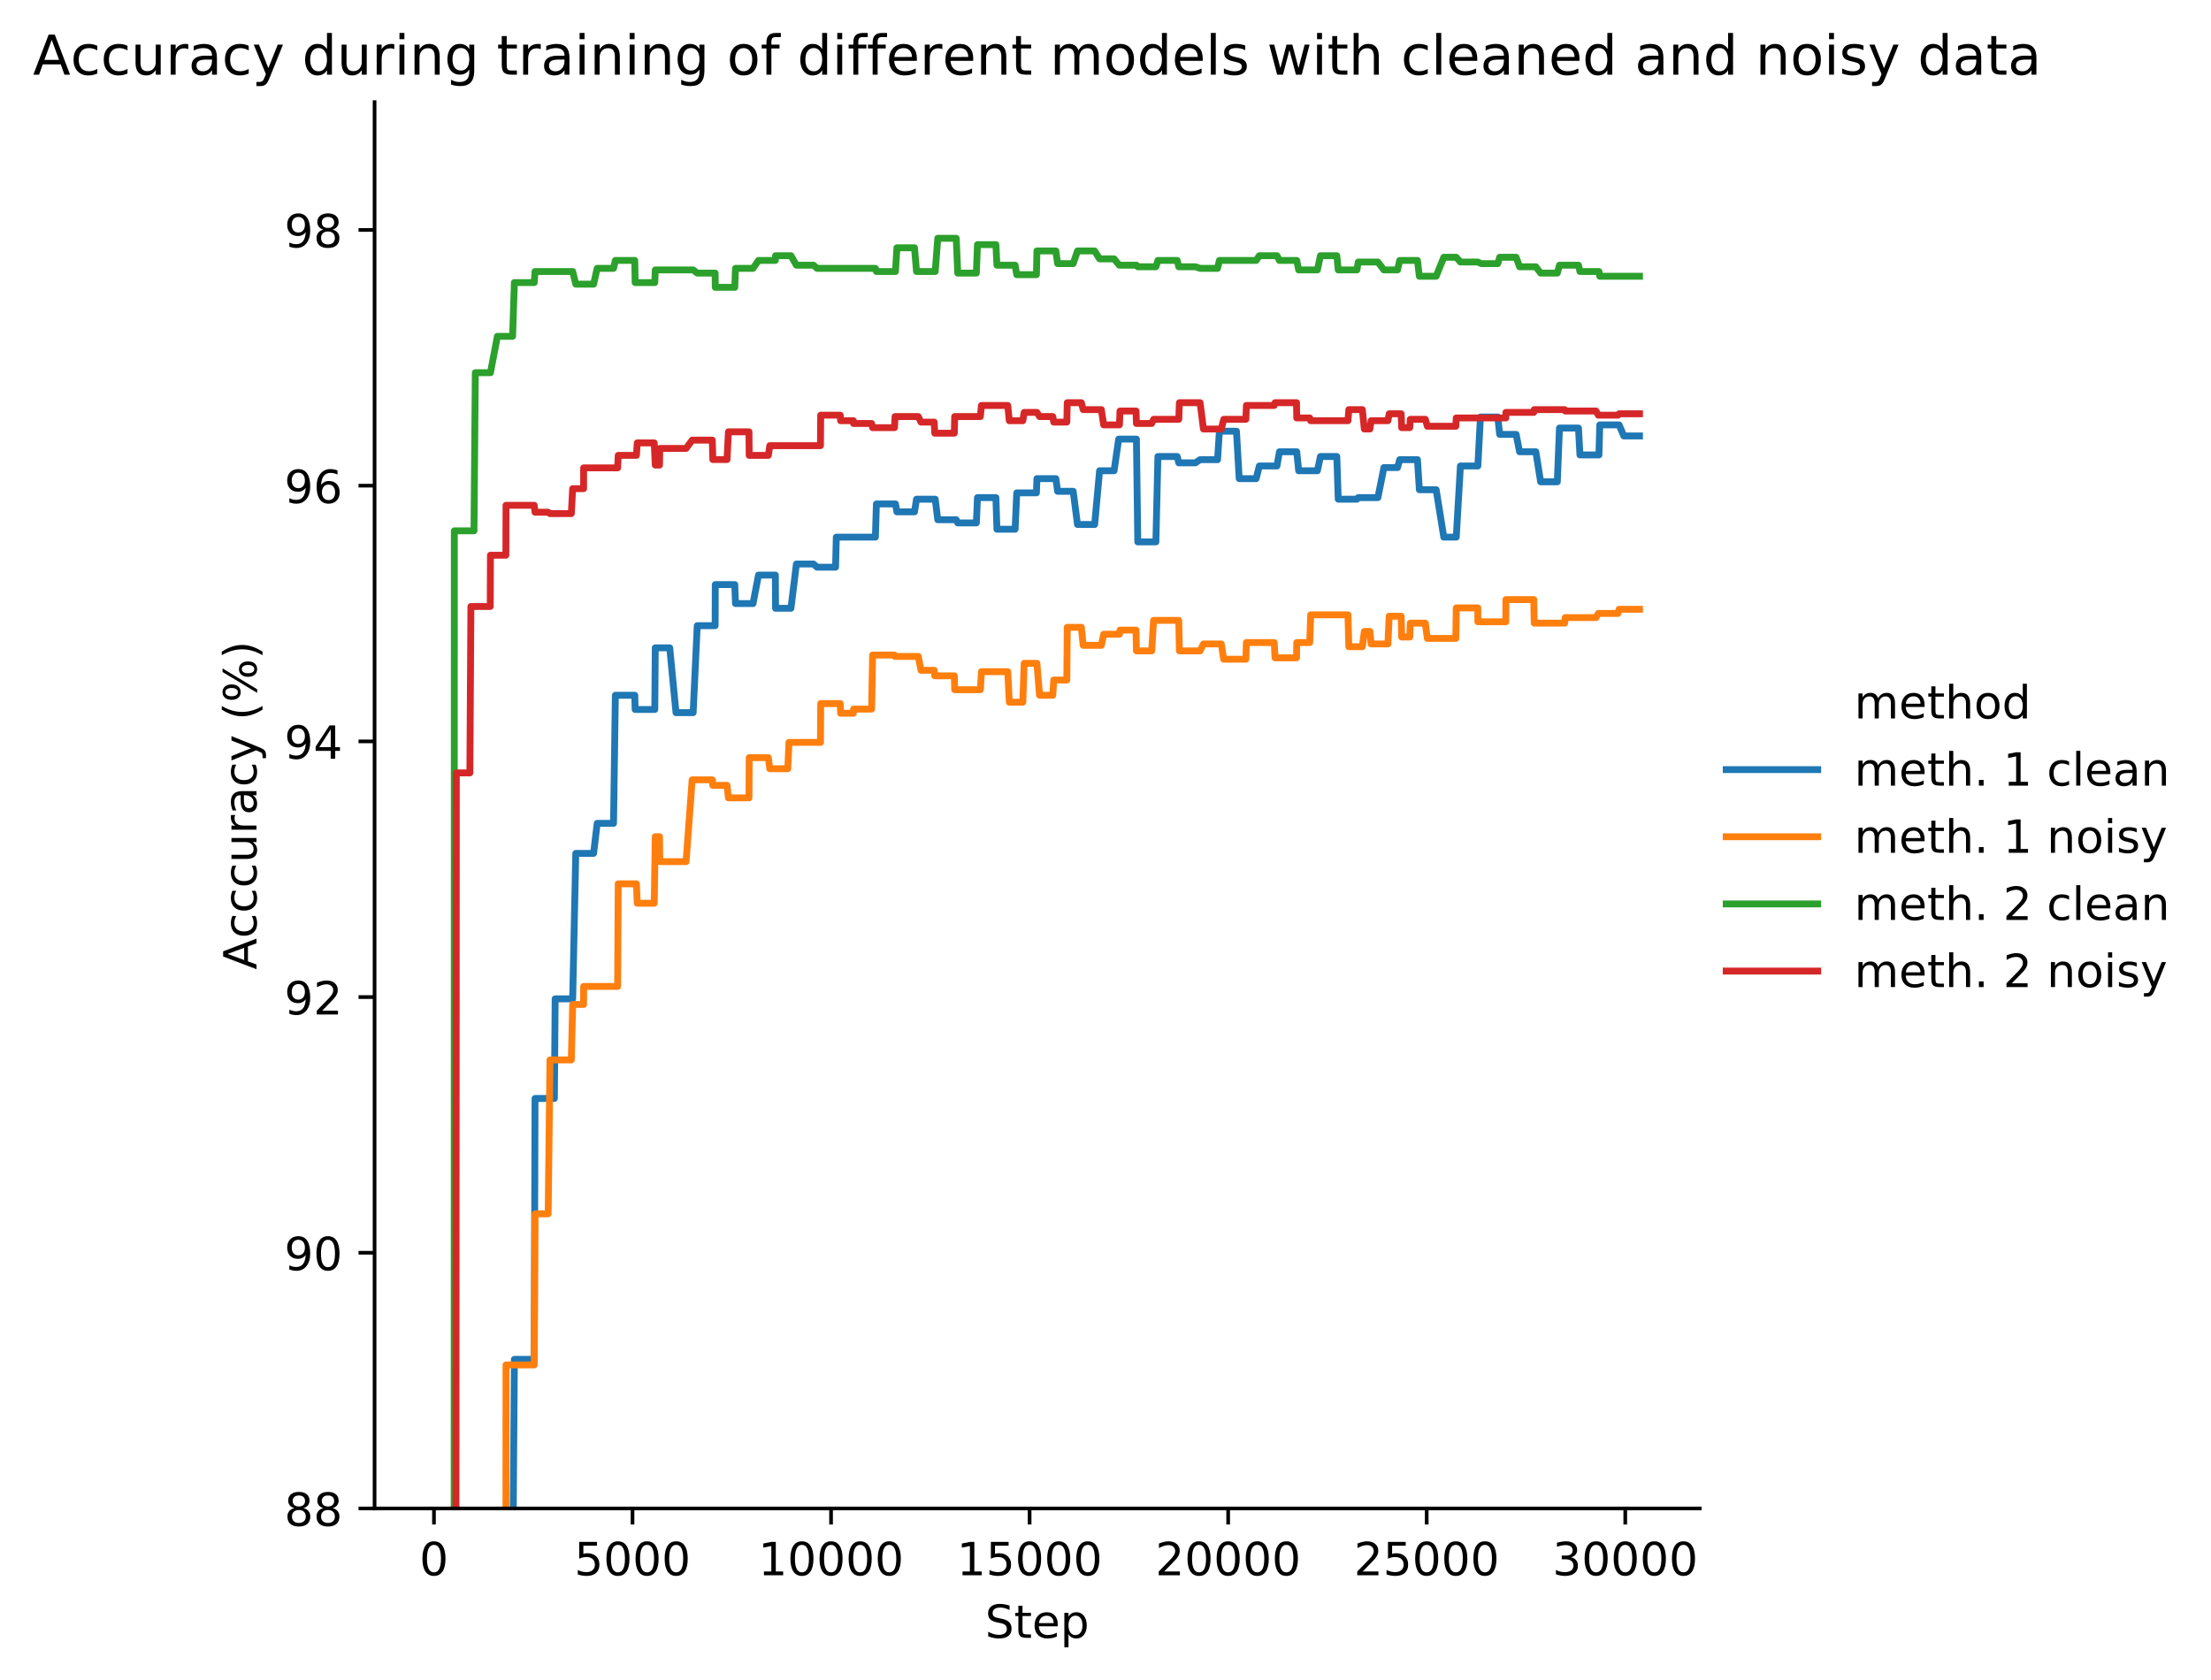 <?xml version="1.0" encoding="utf-8" standalone="no"?>
<!DOCTYPE svg PUBLIC "-//W3C//DTD SVG 1.1//EN"
  "http://www.w3.org/Graphics/SVG/1.1/DTD/svg11.dtd">
<!-- Created with matplotlib (https://matplotlib.org/) -->
<svg height="367.274pt" version="1.1" viewBox="0 0 483.169 367.274" width="483.169pt" xmlns="http://www.w3.org/2000/svg" xmlns:xlink="http://www.w3.org/1999/xlink">
 <defs>
  <style type="text/css">
*{stroke-linecap:butt;stroke-linejoin:round;}
  </style>
 </defs>
 <g id="figure_1">
  <g id="patch_1">
   <path d="M 0 367.274 
L 483.169 367.274 
L 483.169 0 
L 0 0 
z
" style="fill:#ffffff;"/>
  </g>
  <g id="axes_1">
   <g id="patch_2">
    <path d="M 81.855 329.718 
L 371.445 329.718 
L 371.445 22.318 
L 81.855 22.318 
z
" style="fill:#ffffff;"/>
   </g>
   <g id="matplotlib.axis_1">
    <g id="xtick_1">
     <g id="line2d_1">
      <defs>
       <path d="M 0 0 
L 0 3.5 
" id="m8481363e20" style="stroke:#000000;stroke-width:0.8;"/>
      </defs>
      <g>
       <use style="stroke:#000000;stroke-width:0.8;" x="94.836" xlink:href="#m8481363e20" y="329.718"/>
      </g>
     </g>
     <g id="text_1">
      <!-- 0 -->
      <defs>
       <path d="M 31.781 66.406 
Q 24.172 66.406 20.328 58.906 
Q 16.5 51.422 16.5 36.375 
Q 16.5 21.391 20.328 13.891 
Q 24.172 6.391 31.781 6.391 
Q 39.453 6.391 43.281 13.891 
Q 47.125 21.391 47.125 36.375 
Q 47.125 51.422 43.281 58.906 
Q 39.453 66.406 31.781 66.406 
z
M 31.781 74.219 
Q 44.047 74.219 50.516 64.516 
Q 56.984 54.828 56.984 36.375 
Q 56.984 17.969 50.516 8.266 
Q 44.047 -1.422 31.781 -1.422 
Q 19.531 -1.422 13.062 8.266 
Q 6.594 17.969 6.594 36.375 
Q 6.594 54.828 13.062 64.516 
Q 19.531 74.219 31.781 74.219 
z
" id="DejaVuSans-48"/>
      </defs>
      <g transform="translate(91.654 344.317)scale(0.1 -0.1)">
       <use xlink:href="#DejaVuSans-48"/>
      </g>
     </g>
    </g>
    <g id="xtick_2">
     <g id="line2d_2">
      <g>
       <use style="stroke:#000000;stroke-width:0.8;" x="138.224" xlink:href="#m8481363e20" y="329.718"/>
      </g>
     </g>
     <g id="text_2">
      <!-- 5000 -->
      <defs>
       <path d="M 10.797 72.906 
L 49.516 72.906 
L 49.516 64.594 
L 19.828 64.594 
L 19.828 46.734 
Q 21.969 47.469 24.109 47.828 
Q 26.266 48.188 28.422 48.188 
Q 40.625 48.188 47.75 41.5 
Q 54.891 34.812 54.891 23.391 
Q 54.891 11.625 47.562 5.094 
Q 40.234 -1.422 26.906 -1.422 
Q 22.312 -1.422 17.547 -0.641 
Q 12.797 0.141 7.719 1.703 
L 7.719 11.625 
Q 12.109 9.234 16.797 8.062 
Q 21.484 6.891 26.703 6.891 
Q 35.156 6.891 40.078 11.328 
Q 45.016 15.766 45.016 23.391 
Q 45.016 31 40.078 35.438 
Q 35.156 39.891 26.703 39.891 
Q 22.75 39.891 18.812 39.016 
Q 14.891 38.141 10.797 36.281 
z
" id="DejaVuSans-53"/>
      </defs>
      <g transform="translate(125.499 344.317)scale(0.1 -0.1)">
       <use xlink:href="#DejaVuSans-53"/>
       <use x="63.623" xlink:href="#DejaVuSans-48"/>
       <use x="127.246" xlink:href="#DejaVuSans-48"/>
       <use x="190.869" xlink:href="#DejaVuSans-48"/>
      </g>
     </g>
    </g>
    <g id="xtick_3">
     <g id="line2d_3">
      <g>
       <use style="stroke:#000000;stroke-width:0.8;" x="181.613" xlink:href="#m8481363e20" y="329.718"/>
      </g>
     </g>
     <g id="text_3">
      <!-- 10000 -->
      <defs>
       <path d="M 12.406 8.297 
L 28.516 8.297 
L 28.516 63.922 
L 10.984 60.406 
L 10.984 69.391 
L 28.422 72.906 
L 38.281 72.906 
L 38.281 8.297 
L 54.391 8.297 
L 54.391 0 
L 12.406 0 
z
" id="DejaVuSans-49"/>
      </defs>
      <g transform="translate(165.706 344.317)scale(0.1 -0.1)">
       <use xlink:href="#DejaVuSans-49"/>
       <use x="63.623" xlink:href="#DejaVuSans-48"/>
       <use x="127.246" xlink:href="#DejaVuSans-48"/>
       <use x="190.869" xlink:href="#DejaVuSans-48"/>
       <use x="254.492" xlink:href="#DejaVuSans-48"/>
      </g>
     </g>
    </g>
    <g id="xtick_4">
     <g id="line2d_4">
      <g>
       <use style="stroke:#000000;stroke-width:0.8;" x="225.001" xlink:href="#m8481363e20" y="329.718"/>
      </g>
     </g>
     <g id="text_4">
      <!-- 15000 -->
      <g transform="translate(209.095 344.317)scale(0.1 -0.1)">
       <use xlink:href="#DejaVuSans-49"/>
       <use x="63.623" xlink:href="#DejaVuSans-53"/>
       <use x="127.246" xlink:href="#DejaVuSans-48"/>
       <use x="190.869" xlink:href="#DejaVuSans-48"/>
       <use x="254.492" xlink:href="#DejaVuSans-48"/>
      </g>
     </g>
    </g>
    <g id="xtick_5">
     <g id="line2d_5">
      <g>
       <use style="stroke:#000000;stroke-width:0.8;" x="268.39" xlink:href="#m8481363e20" y="329.718"/>
      </g>
     </g>
     <g id="text_5">
      <!-- 20000 -->
      <defs>
       <path d="M 19.188 8.297 
L 53.609 8.297 
L 53.609 0 
L 7.328 0 
L 7.328 8.297 
Q 12.938 14.109 22.625 23.891 
Q 32.328 33.688 34.812 36.531 
Q 39.547 41.844 41.422 45.531 
Q 43.312 49.219 43.312 52.781 
Q 43.312 58.594 39.234 62.25 
Q 35.156 65.922 28.609 65.922 
Q 23.969 65.922 18.812 64.312 
Q 13.672 62.703 7.812 59.422 
L 7.812 69.391 
Q 13.766 71.781 18.938 73 
Q 24.125 74.219 28.422 74.219 
Q 39.75 74.219 46.484 68.547 
Q 53.219 62.891 53.219 53.422 
Q 53.219 48.922 51.531 44.891 
Q 49.859 40.875 45.406 35.406 
Q 44.188 33.984 37.641 27.219 
Q 31.109 20.453 19.188 8.297 
z
" id="DejaVuSans-50"/>
      </defs>
      <g transform="translate(252.484 344.317)scale(0.1 -0.1)">
       <use xlink:href="#DejaVuSans-50"/>
       <use x="63.623" xlink:href="#DejaVuSans-48"/>
       <use x="127.246" xlink:href="#DejaVuSans-48"/>
       <use x="190.869" xlink:href="#DejaVuSans-48"/>
       <use x="254.492" xlink:href="#DejaVuSans-48"/>
      </g>
     </g>
    </g>
    <g id="xtick_6">
     <g id="line2d_6">
      <g>
       <use style="stroke:#000000;stroke-width:0.8;" x="311.778" xlink:href="#m8481363e20" y="329.718"/>
      </g>
     </g>
     <g id="text_6">
      <!-- 25000 -->
      <g transform="translate(295.872 344.317)scale(0.1 -0.1)">
       <use xlink:href="#DejaVuSans-50"/>
       <use x="63.623" xlink:href="#DejaVuSans-53"/>
       <use x="127.246" xlink:href="#DejaVuSans-48"/>
       <use x="190.869" xlink:href="#DejaVuSans-48"/>
       <use x="254.492" xlink:href="#DejaVuSans-48"/>
      </g>
     </g>
    </g>
    <g id="xtick_7">
     <g id="line2d_7">
      <g>
       <use style="stroke:#000000;stroke-width:0.8;" x="355.167" xlink:href="#m8481363e20" y="329.718"/>
      </g>
     </g>
     <g id="text_7">
      <!-- 30000 -->
      <defs>
       <path d="M 40.578 39.312 
Q 47.656 37.797 51.625 33 
Q 55.609 28.219 55.609 21.188 
Q 55.609 10.406 48.188 4.484 
Q 40.766 -1.422 27.094 -1.422 
Q 22.516 -1.422 17.656 -0.516 
Q 12.797 0.391 7.625 2.203 
L 7.625 11.719 
Q 11.719 9.328 16.594 8.109 
Q 21.484 6.891 26.812 6.891 
Q 36.078 6.891 40.938 10.547 
Q 45.797 14.203 45.797 21.188 
Q 45.797 27.641 41.281 31.266 
Q 36.766 34.906 28.719 34.906 
L 20.219 34.906 
L 20.219 43.016 
L 29.109 43.016 
Q 36.375 43.016 40.234 45.922 
Q 44.094 48.828 44.094 54.297 
Q 44.094 59.906 40.109 62.906 
Q 36.141 65.922 28.719 65.922 
Q 24.656 65.922 20.016 65.031 
Q 15.375 64.156 9.812 62.312 
L 9.812 71.094 
Q 15.438 72.656 20.344 73.438 
Q 25.25 74.219 29.594 74.219 
Q 40.828 74.219 47.359 69.109 
Q 53.906 64.016 53.906 55.328 
Q 53.906 49.266 50.438 45.094 
Q 46.969 40.922 40.578 39.312 
z
" id="DejaVuSans-51"/>
      </defs>
      <g transform="translate(339.261 344.317)scale(0.1 -0.1)">
       <use xlink:href="#DejaVuSans-51"/>
       <use x="63.623" xlink:href="#DejaVuSans-48"/>
       <use x="127.246" xlink:href="#DejaVuSans-48"/>
       <use x="190.869" xlink:href="#DejaVuSans-48"/>
       <use x="254.492" xlink:href="#DejaVuSans-48"/>
      </g>
     </g>
    </g>
    <g id="text_8">
     <!-- Step -->
     <defs>
      <path d="M 53.516 70.516 
L 53.516 60.891 
Q 47.906 63.578 42.922 64.891 
Q 37.938 66.219 33.297 66.219 
Q 25.25 66.219 20.875 63.094 
Q 16.5 59.969 16.5 54.203 
Q 16.5 49.359 19.406 46.891 
Q 22.312 44.438 30.422 42.922 
L 36.375 41.703 
Q 47.406 39.594 52.656 34.297 
Q 57.906 29 57.906 20.125 
Q 57.906 9.516 50.797 4.047 
Q 43.703 -1.422 29.984 -1.422 
Q 24.812 -1.422 18.969 -0.25 
Q 13.141 0.922 6.891 3.219 
L 6.891 13.375 
Q 12.891 10.016 18.656 8.297 
Q 24.422 6.594 29.984 6.594 
Q 38.422 6.594 43.016 9.906 
Q 47.609 13.234 47.609 19.391 
Q 47.609 24.75 44.312 27.781 
Q 41.016 30.812 33.5 32.328 
L 27.484 33.5 
Q 16.453 35.688 11.516 40.375 
Q 6.594 45.062 6.594 53.422 
Q 6.594 63.094 13.406 68.656 
Q 20.219 74.219 32.172 74.219 
Q 37.312 74.219 42.625 73.281 
Q 47.953 72.359 53.516 70.516 
z
" id="DejaVuSans-83"/>
      <path d="M 18.312 70.219 
L 18.312 54.688 
L 36.812 54.688 
L 36.812 47.703 
L 18.312 47.703 
L 18.312 18.016 
Q 18.312 11.328 20.141 9.422 
Q 21.969 7.516 27.594 7.516 
L 36.812 7.516 
L 36.812 0 
L 27.594 0 
Q 17.188 0 13.234 3.875 
Q 9.281 7.766 9.281 18.016 
L 9.281 47.703 
L 2.688 47.703 
L 2.688 54.688 
L 9.281 54.688 
L 9.281 70.219 
z
" id="DejaVuSans-116"/>
      <path d="M 56.203 29.594 
L 56.203 25.203 
L 14.891 25.203 
Q 15.484 15.922 20.484 11.062 
Q 25.484 6.203 34.422 6.203 
Q 39.594 6.203 44.453 7.469 
Q 49.312 8.734 54.109 11.281 
L 54.109 2.781 
Q 49.266 0.734 44.188 -0.344 
Q 39.109 -1.422 33.891 -1.422 
Q 20.797 -1.422 13.156 6.188 
Q 5.516 13.812 5.516 26.812 
Q 5.516 40.234 12.766 48.109 
Q 20.016 56 32.328 56 
Q 43.359 56 49.781 48.891 
Q 56.203 41.797 56.203 29.594 
z
M 47.219 32.234 
Q 47.125 39.594 43.094 43.984 
Q 39.062 48.391 32.422 48.391 
Q 24.906 48.391 20.391 44.141 
Q 15.875 39.891 15.188 32.172 
z
" id="DejaVuSans-101"/>
      <path d="M 18.109 8.203 
L 18.109 -20.797 
L 9.078 -20.797 
L 9.078 54.688 
L 18.109 54.688 
L 18.109 46.391 
Q 20.953 51.266 25.266 53.625 
Q 29.594 56 35.594 56 
Q 45.562 56 51.781 48.094 
Q 58.016 40.188 58.016 27.297 
Q 58.016 14.406 51.781 6.484 
Q 45.562 -1.422 35.594 -1.422 
Q 29.594 -1.422 25.266 0.953 
Q 20.953 3.328 18.109 8.203 
z
M 48.688 27.297 
Q 48.688 37.203 44.609 42.844 
Q 40.531 48.484 33.406 48.484 
Q 26.266 48.484 22.188 42.844 
Q 18.109 37.203 18.109 27.297 
Q 18.109 17.391 22.188 11.75 
Q 26.266 6.109 33.406 6.109 
Q 40.531 6.109 44.609 11.75 
Q 48.688 17.391 48.688 27.297 
z
" id="DejaVuSans-112"/>
     </defs>
     <g transform="translate(215.265 357.995)scale(0.1 -0.1)">
      <use xlink:href="#DejaVuSans-83"/>
      <use x="63.477" xlink:href="#DejaVuSans-116"/>
      <use x="102.686" xlink:href="#DejaVuSans-101"/>
      <use x="164.209" xlink:href="#DejaVuSans-112"/>
     </g>
    </g>
   </g>
   <g id="matplotlib.axis_2">
    <g id="ytick_1">
     <g id="line2d_8">
      <defs>
       <path d="M 0 0 
L -3.5 0 
" id="md9862e0e56" style="stroke:#000000;stroke-width:0.8;"/>
      </defs>
      <g>
       <use style="stroke:#000000;stroke-width:0.8;" x="81.855" xlink:href="#md9862e0e56" y="329.718"/>
      </g>
     </g>
     <g id="text_9">
      <!-- 88 -->
      <defs>
       <path d="M 31.781 34.625 
Q 24.75 34.625 20.719 30.859 
Q 16.703 27.094 16.703 20.516 
Q 16.703 13.922 20.719 10.156 
Q 24.75 6.391 31.781 6.391 
Q 38.812 6.391 42.859 10.172 
Q 46.922 13.969 46.922 20.516 
Q 46.922 27.094 42.891 30.859 
Q 38.875 34.625 31.781 34.625 
z
M 21.922 38.812 
Q 15.578 40.375 12.031 44.719 
Q 8.5 49.078 8.5 55.328 
Q 8.5 64.062 14.719 69.141 
Q 20.953 74.219 31.781 74.219 
Q 42.672 74.219 48.875 69.141 
Q 55.078 64.062 55.078 55.328 
Q 55.078 49.078 51.531 44.719 
Q 48 40.375 41.703 38.812 
Q 48.828 37.156 52.797 32.312 
Q 56.781 27.484 56.781 20.516 
Q 56.781 9.906 50.312 4.234 
Q 43.844 -1.422 31.781 -1.422 
Q 19.734 -1.422 13.25 4.234 
Q 6.781 9.906 6.781 20.516 
Q 6.781 27.484 10.781 32.312 
Q 14.797 37.156 21.922 38.812 
z
M 18.312 54.391 
Q 18.312 48.734 21.844 45.562 
Q 25.391 42.391 31.781 42.391 
Q 38.141 42.391 41.719 45.562 
Q 45.312 48.734 45.312 54.391 
Q 45.312 60.062 41.719 63.234 
Q 38.141 66.406 31.781 66.406 
Q 25.391 66.406 21.844 63.234 
Q 18.312 60.062 18.312 54.391 
z
" id="DejaVuSans-56"/>
      </defs>
      <g transform="translate(62.13 333.517)scale(0.1 -0.1)">
       <use xlink:href="#DejaVuSans-56"/>
       <use x="63.623" xlink:href="#DejaVuSans-56"/>
      </g>
     </g>
    </g>
    <g id="ytick_2">
     <g id="line2d_9">
      <g>
       <use style="stroke:#000000;stroke-width:0.8;" x="81.855" xlink:href="#md9862e0e56" y="273.827"/>
      </g>
     </g>
     <g id="text_10">
      <!-- 90 -->
      <defs>
       <path d="M 10.984 1.516 
L 10.984 10.5 
Q 14.703 8.734 18.5 7.812 
Q 22.312 6.891 25.984 6.891 
Q 35.75 6.891 40.891 13.453 
Q 46.047 20.016 46.781 33.406 
Q 43.953 29.203 39.594 26.953 
Q 35.25 24.703 29.984 24.703 
Q 19.047 24.703 12.672 31.312 
Q 6.297 37.938 6.297 49.422 
Q 6.297 60.641 12.938 67.422 
Q 19.578 74.219 30.609 74.219 
Q 43.266 74.219 49.922 64.516 
Q 56.594 54.828 56.594 36.375 
Q 56.594 19.141 48.406 8.859 
Q 40.234 -1.422 26.422 -1.422 
Q 22.703 -1.422 18.891 -0.688 
Q 15.094 0.047 10.984 1.516 
z
M 30.609 32.422 
Q 37.25 32.422 41.125 36.953 
Q 45.016 41.5 45.016 49.422 
Q 45.016 57.281 41.125 61.844 
Q 37.25 66.406 30.609 66.406 
Q 23.969 66.406 20.094 61.844 
Q 16.219 57.281 16.219 49.422 
Q 16.219 41.5 20.094 36.953 
Q 23.969 32.422 30.609 32.422 
z
" id="DejaVuSans-57"/>
      </defs>
      <g transform="translate(62.13 277.626)scale(0.1 -0.1)">
       <use xlink:href="#DejaVuSans-57"/>
       <use x="63.623" xlink:href="#DejaVuSans-48"/>
      </g>
     </g>
    </g>
    <g id="ytick_3">
     <g id="line2d_10">
      <g>
       <use style="stroke:#000000;stroke-width:0.8;" x="81.855" xlink:href="#md9862e0e56" y="217.936"/>
      </g>
     </g>
     <g id="text_11">
      <!-- 92 -->
      <g transform="translate(62.13 221.736)scale(0.1 -0.1)">
       <use xlink:href="#DejaVuSans-57"/>
       <use x="63.623" xlink:href="#DejaVuSans-50"/>
      </g>
     </g>
    </g>
    <g id="ytick_4">
     <g id="line2d_11">
      <g>
       <use style="stroke:#000000;stroke-width:0.8;" x="81.855" xlink:href="#md9862e0e56" y="162.045"/>
      </g>
     </g>
     <g id="text_12">
      <!-- 94 -->
      <defs>
       <path d="M 37.797 64.312 
L 12.891 25.391 
L 37.797 25.391 
z
M 35.203 72.906 
L 47.609 72.906 
L 47.609 25.391 
L 58.016 25.391 
L 58.016 17.188 
L 47.609 17.188 
L 47.609 0 
L 37.797 0 
L 37.797 17.188 
L 4.891 17.188 
L 4.891 26.703 
z
" id="DejaVuSans-52"/>
      </defs>
      <g transform="translate(62.13 165.845)scale(0.1 -0.1)">
       <use xlink:href="#DejaVuSans-57"/>
       <use x="63.623" xlink:href="#DejaVuSans-52"/>
      </g>
     </g>
    </g>
    <g id="ytick_5">
     <g id="line2d_12">
      <g>
       <use style="stroke:#000000;stroke-width:0.8;" x="81.855" xlink:href="#md9862e0e56" y="106.154"/>
      </g>
     </g>
     <g id="text_13">
      <!-- 96 -->
      <defs>
       <path d="M 33.016 40.375 
Q 26.375 40.375 22.484 35.828 
Q 18.609 31.297 18.609 23.391 
Q 18.609 15.531 22.484 10.953 
Q 26.375 6.391 33.016 6.391 
Q 39.656 6.391 43.531 10.953 
Q 47.406 15.531 47.406 23.391 
Q 47.406 31.297 43.531 35.828 
Q 39.656 40.375 33.016 40.375 
z
M 52.594 71.297 
L 52.594 62.312 
Q 48.875 64.062 45.094 64.984 
Q 41.312 65.922 37.594 65.922 
Q 27.828 65.922 22.672 59.328 
Q 17.531 52.734 16.797 39.406 
Q 19.672 43.656 24.016 45.922 
Q 28.375 48.188 33.594 48.188 
Q 44.578 48.188 50.953 41.516 
Q 57.328 34.859 57.328 23.391 
Q 57.328 12.156 50.688 5.359 
Q 44.047 -1.422 33.016 -1.422 
Q 20.359 -1.422 13.672 8.266 
Q 6.984 17.969 6.984 36.375 
Q 6.984 53.656 15.188 63.938 
Q 23.391 74.219 37.203 74.219 
Q 40.922 74.219 44.703 73.484 
Q 48.484 72.75 52.594 71.297 
z
" id="DejaVuSans-54"/>
      </defs>
      <g transform="translate(62.13 109.954)scale(0.1 -0.1)">
       <use xlink:href="#DejaVuSans-57"/>
       <use x="63.623" xlink:href="#DejaVuSans-54"/>
      </g>
     </g>
    </g>
    <g id="ytick_6">
     <g id="line2d_13">
      <g>
       <use style="stroke:#000000;stroke-width:0.8;" x="81.855" xlink:href="#md9862e0e56" y="50.264"/>
      </g>
     </g>
     <g id="text_14">
      <!-- 98 -->
      <g transform="translate(62.13 54.063)scale(0.1 -0.1)">
       <use xlink:href="#DejaVuSans-57"/>
       <use x="63.623" xlink:href="#DejaVuSans-56"/>
      </g>
     </g>
    </g>
    <g id="text_15">
     <!-- Acccuracy (%) -->
     <defs>
      <path d="M 34.188 63.188 
L 20.797 26.906 
L 47.609 26.906 
z
M 28.609 72.906 
L 39.797 72.906 
L 67.578 0 
L 57.328 0 
L 50.688 18.703 
L 17.828 18.703 
L 11.188 0 
L 0.781 0 
z
" id="DejaVuSans-65"/>
      <path d="M 48.781 52.594 
L 48.781 44.188 
Q 44.969 46.297 41.141 47.344 
Q 37.312 48.391 33.406 48.391 
Q 24.656 48.391 19.812 42.844 
Q 14.984 37.312 14.984 27.297 
Q 14.984 17.281 19.812 11.734 
Q 24.656 6.203 33.406 6.203 
Q 37.312 6.203 41.141 7.25 
Q 44.969 8.297 48.781 10.406 
L 48.781 2.094 
Q 45.016 0.344 40.984 -0.531 
Q 36.969 -1.422 32.422 -1.422 
Q 20.062 -1.422 12.781 6.344 
Q 5.516 14.109 5.516 27.297 
Q 5.516 40.672 12.859 48.328 
Q 20.219 56 33.016 56 
Q 37.156 56 41.109 55.141 
Q 45.062 54.297 48.781 52.594 
z
" id="DejaVuSans-99"/>
      <path d="M 8.5 21.578 
L 8.5 54.688 
L 17.484 54.688 
L 17.484 21.922 
Q 17.484 14.156 20.5 10.266 
Q 23.531 6.391 29.594 6.391 
Q 36.859 6.391 41.078 11.031 
Q 45.312 15.672 45.312 23.688 
L 45.312 54.688 
L 54.297 54.688 
L 54.297 0 
L 45.312 0 
L 45.312 8.406 
Q 42.047 3.422 37.719 1 
Q 33.406 -1.422 27.688 -1.422 
Q 18.266 -1.422 13.375 4.438 
Q 8.5 10.297 8.5 21.578 
z
M 31.109 56 
z
" id="DejaVuSans-117"/>
      <path d="M 41.109 46.297 
Q 39.594 47.172 37.812 47.578 
Q 36.031 48 33.891 48 
Q 26.266 48 22.188 43.047 
Q 18.109 38.094 18.109 28.812 
L 18.109 0 
L 9.078 0 
L 9.078 54.688 
L 18.109 54.688 
L 18.109 46.188 
Q 20.953 51.172 25.484 53.578 
Q 30.031 56 36.531 56 
Q 37.453 56 38.578 55.875 
Q 39.703 55.766 41.062 55.516 
z
" id="DejaVuSans-114"/>
      <path d="M 34.281 27.484 
Q 23.391 27.484 19.188 25 
Q 14.984 22.516 14.984 16.5 
Q 14.984 11.719 18.141 8.906 
Q 21.297 6.109 26.703 6.109 
Q 34.188 6.109 38.703 11.406 
Q 43.219 16.703 43.219 25.484 
L 43.219 27.484 
z
M 52.203 31.203 
L 52.203 0 
L 43.219 0 
L 43.219 8.297 
Q 40.141 3.328 35.547 0.953 
Q 30.953 -1.422 24.312 -1.422 
Q 15.922 -1.422 10.953 3.297 
Q 6 8.016 6 15.922 
Q 6 25.141 12.172 29.828 
Q 18.359 34.516 30.609 34.516 
L 43.219 34.516 
L 43.219 35.406 
Q 43.219 41.609 39.141 45 
Q 35.062 48.391 27.688 48.391 
Q 23 48.391 18.547 47.266 
Q 14.109 46.141 10.016 43.891 
L 10.016 52.203 
Q 14.938 54.109 19.578 55.047 
Q 24.219 56 28.609 56 
Q 40.484 56 46.344 49.844 
Q 52.203 43.703 52.203 31.203 
z
" id="DejaVuSans-97"/>
      <path d="M 32.172 -5.078 
Q 28.375 -14.844 24.75 -17.812 
Q 21.141 -20.797 15.094 -20.797 
L 7.906 -20.797 
L 7.906 -13.281 
L 13.188 -13.281 
Q 16.891 -13.281 18.938 -11.516 
Q 21 -9.766 23.484 -3.219 
L 25.094 0.875 
L 2.984 54.688 
L 12.5 54.688 
L 29.594 11.922 
L 46.688 54.688 
L 56.203 54.688 
z
" id="DejaVuSans-121"/>
      <path id="DejaVuSans-32"/>
      <path d="M 31 75.875 
Q 24.469 64.656 21.281 53.656 
Q 18.109 42.672 18.109 31.391 
Q 18.109 20.125 21.312 9.062 
Q 24.516 -2 31 -13.188 
L 23.188 -13.188 
Q 15.875 -1.703 12.234 9.375 
Q 8.594 20.453 8.594 31.391 
Q 8.594 42.281 12.203 53.312 
Q 15.828 64.359 23.188 75.875 
z
" id="DejaVuSans-40"/>
      <path d="M 72.703 32.078 
Q 68.453 32.078 66.031 28.469 
Q 63.625 24.859 63.625 18.406 
Q 63.625 12.062 66.031 8.422 
Q 68.453 4.781 72.703 4.781 
Q 76.859 4.781 79.266 8.422 
Q 81.688 12.062 81.688 18.406 
Q 81.688 24.812 79.266 28.438 
Q 76.859 32.078 72.703 32.078 
z
M 72.703 38.281 
Q 80.422 38.281 84.953 32.906 
Q 89.5 27.547 89.5 18.406 
Q 89.5 9.281 84.938 3.922 
Q 80.375 -1.422 72.703 -1.422 
Q 64.891 -1.422 60.344 3.922 
Q 55.812 9.281 55.812 18.406 
Q 55.812 27.594 60.375 32.938 
Q 64.938 38.281 72.703 38.281 
z
M 22.312 68.016 
Q 18.109 68.016 15.688 64.375 
Q 13.281 60.75 13.281 54.391 
Q 13.281 47.953 15.672 44.328 
Q 18.062 40.719 22.312 40.719 
Q 26.562 40.719 28.969 44.328 
Q 31.391 47.953 31.391 54.391 
Q 31.391 60.688 28.953 64.344 
Q 26.516 68.016 22.312 68.016 
z
M 66.406 74.219 
L 74.219 74.219 
L 28.609 -1.422 
L 20.797 -1.422 
z
M 22.312 74.219 
Q 30.031 74.219 34.609 68.875 
Q 39.203 63.531 39.203 54.391 
Q 39.203 45.172 34.641 39.844 
Q 30.078 34.516 22.312 34.516 
Q 14.547 34.516 10.031 39.859 
Q 5.516 45.219 5.516 54.391 
Q 5.516 63.484 10.047 68.844 
Q 14.594 74.219 22.312 74.219 
z
" id="DejaVuSans-37"/>
      <path d="M 8.016 75.875 
L 15.828 75.875 
Q 23.141 64.359 26.781 53.312 
Q 30.422 42.281 30.422 31.391 
Q 30.422 20.453 26.781 9.375 
Q 23.141 -1.703 15.828 -13.188 
L 8.016 -13.188 
Q 14.5 -2 17.703 9.062 
Q 20.906 20.125 20.906 31.391 
Q 20.906 42.672 17.703 53.656 
Q 14.5 64.656 8.016 75.875 
z
" id="DejaVuSans-41"/>
     </defs>
     <g transform="translate(56.05 211.924)rotate(-90)scale(0.1 -0.1)">
      <use xlink:href="#DejaVuSans-65"/>
      <use x="68.393" xlink:href="#DejaVuSans-99"/>
      <use x="123.373" xlink:href="#DejaVuSans-99"/>
      <use x="178.354" xlink:href="#DejaVuSans-99"/>
      <use x="233.334" xlink:href="#DejaVuSans-117"/>
      <use x="296.713" xlink:href="#DejaVuSans-114"/>
      <use x="337.826" xlink:href="#DejaVuSans-97"/>
      <use x="399.105" xlink:href="#DejaVuSans-99"/>
      <use x="454.086" xlink:href="#DejaVuSans-121"/>
      <use x="513.266" xlink:href="#DejaVuSans-32"/>
      <use x="545.053" xlink:href="#DejaVuSans-40"/>
      <use x="584.066" xlink:href="#DejaVuSans-37"/>
      <use x="679.086" xlink:href="#DejaVuSans-41"/>
     </g>
    </g>
   </g>
   <g id="line2d_14">
    <path clip-path="url(#p57bd39112c)" d="M 108.224 368.274 
L 108.694 349.998 
L 112.017 349.998 
L 112.408 297.121 
L 116.747 297.121 
L 116.92 240.096 
L 121.146 240.096 
L 121.32 218.323 
L 125.147 218.323 
L 125.824 186.528 
L 129.72 186.528 
L 130.501 179.961 
L 134.076 179.961 
L 134.475 151.968 
L 138.719 151.968 
L 138.797 155.078 
L 143.092 155.078 
L 143.196 141.599 
L 146.355 141.599 
L 147.726 155.769 
L 151.475 155.769 
L 152.369 136.761 
L 156.282 136.761 
L 156.308 127.775 
L 160.569 127.775 
L 160.725 131.923 
L 164.561 131.923 
L 165.75 125.702 
L 169.438 125.702 
L 169.481 132.959 
L 172.848 132.959 
L 174.037 123.282 
L 177.777 123.282 
L 178.549 123.974 
L 182.593 123.974 
L 182.758 117.407 
L 191.297 117.407 
L 191.523 110.15 
L 195.688 110.15 
L 196 111.878 
L 199.845 111.878 
L 200.287 109.113 
L 204.374 109.113 
L 204.93 113.606 
L 208.965 113.606 
L 209.295 114.297 
L 213.364 114.297 
L 213.607 108.767 
L 217.634 108.767 
L 217.859 115.679 
L 221.834 115.679 
L 222.19 107.731 
L 226.494 107.731 
L 226.598 104.62 
L 230.737 104.62 
L 231.119 107.385 
L 234.521 107.385 
L 235.467 114.642 
L 239.215 114.642 
L 240.291 102.892 
L 243.459 102.892 
L 244.465 95.98 
L 248.344 95.98 
L 248.639 118.444 
L 252.596 118.444 
L 253.039 99.782 
L 257.256 99.782 
L 257.595 101.164 
L 261.231 101.164 
L 262.255 100.473 
L 266.073 100.473 
L 266.472 94.252 
L 270.203 94.252 
L 270.802 104.62 
L 274.508 104.62 
L 275.202 101.855 
L 279.046 101.855 
L 279.601 98.745 
L 283.376 98.745 
L 283.801 102.892 
L 287.889 102.892 
L 288.557 99.782 
L 292.132 99.782 
L 292.444 109.113 
L 296.523 109.113 
L 296.818 108.767 
L 301.113 108.767 
L 302.424 102.201 
L 305.4 102.201 
L 305.877 100.473 
L 309.756 100.473 
L 310.173 107.039 
L 313.844 107.039 
L 315.51 117.407 
L 318.235 117.407 
L 319.146 101.855 
L 322.955 101.855 
L 323.519 91.142 
L 327.311 91.142 
L 327.719 94.943 
L 331.321 94.943 
L 332.067 98.745 
L 335.625 98.745 
L 336.675 105.311 
L 340.319 105.311 
L 340.788 93.561 
L 344.945 93.561 
L 345.266 99.436 
L 349.414 99.436 
L 349.596 92.869 
L 353.822 92.869 
L 354.846 95.289 
L 358.282 95.289 
L 358.282 95.289 
" style="fill:none;stroke:#1f77b4;stroke-linecap:square;stroke-width:1.5;"/>
   </g>
   <g id="line2d_15">
    <path clip-path="url(#p57bd39112c)" d="M 107.17 368.274 
L 107.175 355.018 
L 110.551 355.018 
L 110.577 298.345 
L 116.747 298.345 
L 116.92 265.311 
L 119.793 265.311 
L 120.183 231.671 
L 124.852 231.671 
L 125.147 219.549 
L 127.533 219.549 
L 127.542 215.609 
L 134.97 215.609 
L 135.1 193.182 
L 139.075 193.182 
L 139.257 197.425 
L 142.971 197.425 
L 143.196 182.878 
L 144.125 182.878 
L 144.177 188.333 
L 149.93 188.333 
L 151.258 170.452 
L 155.658 170.452 
L 155.77 171.665 
L 158.877 171.665 
L 159.181 174.392 
L 163.676 174.392 
L 163.719 165.603 
L 167.902 165.603 
L 168.223 168.028 
L 172.154 168.028 
L 172.414 162.27 
L 179.296 162.27 
L 179.348 153.784 
L 183.617 153.784 
L 183.695 155.905 
L 186.49 155.905 
L 186.524 154.996 
L 190.473 154.996 
L 190.69 143.177 
L 195.48 143.177 
L 195.592 143.48 
L 200.669 143.48 
L 201.259 146.511 
L 204.149 146.511 
L 204.27 147.723 
L 208.548 147.723 
L 208.626 150.753 
L 214.241 150.753 
L 214.475 146.813 
L 220.228 146.813 
L 220.558 153.481 
L 223.517 153.481 
L 223.812 144.995 
L 226.598 144.995 
L 227.171 151.966 
L 230.06 151.966 
L 230.277 148.632 
L 233.132 148.632 
L 233.228 137.116 
L 236.308 137.116 
L 236.707 141.055 
L 240.673 141.055 
L 241.185 138.631 
L 244.63 138.631 
L 244.752 137.722 
L 248.257 137.722 
L 248.344 142.268 
L 251.677 142.268 
L 252.093 135.6 
L 257.595 135.6 
L 257.734 142.268 
L 262.255 142.268 
L 262.992 140.752 
L 266.889 140.752 
L 267.418 144.086 
L 272.26 144.086 
L 272.373 140.449 
L 278.456 140.449 
L 278.638 143.783 
L 283.333 143.783 
L 283.376 140.449 
L 286.214 140.449 
L 286.422 134.388 
L 294.57 134.388 
L 294.761 141.358 
L 297.712 141.358 
L 298.146 138.025 
L 299.361 138.025 
L 299.63 140.752 
L 303.3 140.752 
L 303.578 134.691 
L 306.199 134.691 
L 306.303 139.237 
L 308.073 139.237 
L 308.186 136.206 
L 311.475 136.206 
L 311.917 139.54 
L 318.139 139.54 
L 318.235 132.873 
L 322.947 132.873 
L 322.955 135.903 
L 329.073 135.903 
L 329.082 131.054 
L 335.173 131.054 
L 335.269 136.206 
L 341.925 136.206 
L 342.046 134.994 
L 348.78 134.994 
L 349.275 134.085 
L 353.562 134.085 
L 353.822 133.176 
L 358.282 133.176 
L 358.282 133.176 
" style="fill:none;stroke:#ff7f0e;stroke-linecap:square;stroke-width:1.5;"/>
   </g>
   <g id="line2d_16">
    <path clip-path="url(#p57bd39112c)" d="M 99.24 368.274 
L 99.287 116.025 
L 103.583 116.025 
L 103.869 81.464 
L 107.175 81.464 
L 108.694 73.516 
L 112.017 73.516 
L 112.408 61.765 
L 116.747 61.765 
L 116.92 59.346 
L 125.147 59.346 
L 125.824 62.111 
L 129.72 62.111 
L 130.501 58.655 
L 134.076 58.655 
L 134.475 56.927 
L 138.719 56.927 
L 138.797 61.765 
L 143.092 61.765 
L 143.196 59 
L 151.475 59 
L 152.369 59.692 
L 156.282 59.692 
L 156.308 62.802 
L 160.569 62.802 
L 160.725 58.655 
L 164.561 58.655 
L 165.75 56.927 
L 169.438 56.927 
L 169.481 55.89 
L 172.848 55.89 
L 174.037 57.964 
L 177.777 57.964 
L 178.549 58.655 
L 191.297 58.655 
L 191.523 59.346 
L 195.688 59.346 
L 196 54.162 
L 199.845 54.162 
L 200.287 59.346 
L 204.374 59.346 
L 204.93 52.088 
L 208.965 52.088 
L 209.295 59.692 
L 213.364 59.692 
L 213.607 53.471 
L 217.634 53.471 
L 217.859 57.964 
L 221.834 57.964 
L 222.19 60.037 
L 226.494 60.037 
L 226.598 54.853 
L 230.737 54.853 
L 231.119 57.618 
L 234.521 57.618 
L 235.467 54.853 
L 239.215 54.853 
L 240.291 56.581 
L 243.459 56.581 
L 244.596 57.964 
L 248.344 57.964 
L 248.639 58.309 
L 252.596 58.309 
L 253.039 56.927 
L 257.256 56.927 
L 257.595 58.309 
L 261.231 58.309 
L 262.255 58.655 
L 266.073 58.655 
L 266.472 56.927 
L 274.508 56.927 
L 275.202 55.89 
L 279.046 55.89 
L 279.601 56.927 
L 283.376 56.927 
L 283.801 59 
L 287.889 59 
L 288.557 55.89 
L 292.132 55.89 
L 292.444 59 
L 296.523 59 
L 296.818 57.272 
L 301.113 57.272 
L 302.424 59 
L 305.4 59 
L 305.877 56.927 
L 309.756 56.927 
L 310.173 60.383 
L 313.844 60.383 
L 315.51 56.236 
L 318.235 56.236 
L 319.146 57.272 
L 322.955 57.272 
L 323.667 57.618 
L 327.311 57.618 
L 327.719 56.236 
L 331.321 56.236 
L 332.067 58.309 
L 335.625 58.309 
L 336.675 59.692 
L 340.319 59.692 
L 340.788 57.964 
L 344.945 57.964 
L 345.266 59.346 
L 349.414 59.346 
L 349.596 60.383 
L 358.282 60.383 
L 358.282 60.383 
" style="fill:none;stroke:#2ca02c;stroke-linecap:square;stroke-width:1.5;"/>
   </g>
   <g id="line2d_17">
    <path clip-path="url(#p57bd39112c)" d="M 99.624 368.274 
L 99.721 168.937 
L 102.68 168.937 
L 102.906 132.57 
L 107.132 132.57 
L 107.175 121.356 
L 110.551 121.356 
L 110.577 110.446 
L 116.747 110.446 
L 116.92 111.961 
L 119.793 111.961 
L 120.183 112.264 
L 124.852 112.264 
L 125.147 106.809 
L 127.533 106.809 
L 127.542 102.263 
L 134.97 102.263 
L 135.1 99.536 
L 139.075 99.536 
L 139.257 96.808 
L 142.971 96.808 
L 143.196 101.657 
L 144.125 101.657 
L 144.177 98.02 
L 149.93 98.02 
L 151.258 96.202 
L 155.658 96.202 
L 155.77 100.445 
L 158.877 100.445 
L 159.181 94.384 
L 163.676 94.384 
L 163.719 99.536 
L 167.902 99.536 
L 168.223 97.414 
L 179.296 97.414 
L 179.348 90.747 
L 183.617 90.747 
L 183.695 91.959 
L 186.49 91.959 
L 186.524 92.565 
L 190.473 92.565 
L 190.69 93.474 
L 195.48 93.474 
L 195.592 91.05 
L 200.669 91.05 
L 201.259 92.262 
L 204.149 92.262 
L 204.27 94.687 
L 208.548 94.687 
L 208.626 91.05 
L 214.241 91.05 
L 214.475 88.625 
L 220.228 88.625 
L 220.558 91.959 
L 223.517 91.959 
L 223.812 90.141 
L 226.598 90.141 
L 227.171 91.05 
L 230.06 91.05 
L 230.277 92.262 
L 233.132 92.262 
L 233.228 88.019 
L 236.308 88.019 
L 236.707 89.535 
L 240.673 89.535 
L 241.185 92.868 
L 244.63 92.868 
L 244.752 89.838 
L 248.257 89.838 
L 248.344 92.565 
L 251.677 92.565 
L 252.093 91.656 
L 257.595 91.656 
L 257.734 88.019 
L 262.255 88.019 
L 262.992 93.777 
L 266.889 93.777 
L 267.418 91.656 
L 272.26 91.656 
L 272.373 88.625 
L 278.456 88.625 
L 278.638 88.019 
L 283.333 88.019 
L 283.376 91.353 
L 286.214 91.353 
L 286.422 91.959 
L 294.57 91.959 
L 294.761 89.535 
L 297.712 89.535 
L 298.146 93.777 
L 299.361 93.777 
L 299.63 91.959 
L 303.3 91.959 
L 303.578 90.444 
L 306.199 90.444 
L 306.303 93.474 
L 308.073 93.474 
L 308.186 91.656 
L 311.475 91.656 
L 311.917 93.171 
L 318.139 93.171 
L 318.235 91.353 
L 329.073 91.353 
L 329.082 90.141 
L 335.173 90.141 
L 335.269 89.535 
L 341.925 89.535 
L 342.046 89.838 
L 348.78 89.838 
L 349.275 90.747 
L 353.562 90.747 
L 353.822 90.444 
L 358.282 90.444 
L 358.282 90.444 
" style="fill:none;stroke:#d62728;stroke-linecap:square;stroke-width:1.5;"/>
   </g>
   <g id="line2d_18"/>
   <g id="line2d_19"/>
   <g id="line2d_20"/>
   <g id="line2d_21"/>
   <g id="line2d_22"/>
   <g id="patch_3">
    <path d="M 81.855 329.718 
L 81.855 22.318 
" style="fill:none;stroke:#000000;stroke-linecap:square;stroke-linejoin:miter;stroke-width:0.8;"/>
   </g>
   <g id="patch_4">
    <path d="M 81.855 329.718 
L 371.445 329.718 
" style="fill:none;stroke:#000000;stroke-linecap:square;stroke-linejoin:miter;stroke-width:0.8;"/>
   </g>
   <g id="text_16">
    <!-- Accuracy during training of different models with cleaned and noisy data -->
    <defs>
     <path d="M 45.406 46.391 
L 45.406 75.984 
L 54.391 75.984 
L 54.391 0 
L 45.406 0 
L 45.406 8.203 
Q 42.578 3.328 38.25 0.953 
Q 33.938 -1.422 27.875 -1.422 
Q 17.969 -1.422 11.734 6.484 
Q 5.516 14.406 5.516 27.297 
Q 5.516 40.188 11.734 48.094 
Q 17.969 56 27.875 56 
Q 33.938 56 38.25 53.625 
Q 42.578 51.266 45.406 46.391 
z
M 14.797 27.297 
Q 14.797 17.391 18.875 11.75 
Q 22.953 6.109 30.078 6.109 
Q 37.203 6.109 41.297 11.75 
Q 45.406 17.391 45.406 27.297 
Q 45.406 37.203 41.297 42.844 
Q 37.203 48.484 30.078 48.484 
Q 22.953 48.484 18.875 42.844 
Q 14.797 37.203 14.797 27.297 
z
" id="DejaVuSans-100"/>
     <path d="M 9.422 54.688 
L 18.406 54.688 
L 18.406 0 
L 9.422 0 
z
M 9.422 75.984 
L 18.406 75.984 
L 18.406 64.594 
L 9.422 64.594 
z
" id="DejaVuSans-105"/>
     <path d="M 54.891 33.016 
L 54.891 0 
L 45.906 0 
L 45.906 32.719 
Q 45.906 40.484 42.875 44.328 
Q 39.844 48.188 33.797 48.188 
Q 26.516 48.188 22.312 43.547 
Q 18.109 38.922 18.109 30.906 
L 18.109 0 
L 9.078 0 
L 9.078 54.688 
L 18.109 54.688 
L 18.109 46.188 
Q 21.344 51.125 25.703 53.562 
Q 30.078 56 35.797 56 
Q 45.219 56 50.047 50.172 
Q 54.891 44.344 54.891 33.016 
z
" id="DejaVuSans-110"/>
     <path d="M 45.406 27.984 
Q 45.406 37.75 41.375 43.109 
Q 37.359 48.484 30.078 48.484 
Q 22.859 48.484 18.828 43.109 
Q 14.797 37.75 14.797 27.984 
Q 14.797 18.266 18.828 12.891 
Q 22.859 7.516 30.078 7.516 
Q 37.359 7.516 41.375 12.891 
Q 45.406 18.266 45.406 27.984 
z
M 54.391 6.781 
Q 54.391 -7.172 48.188 -13.984 
Q 42 -20.797 29.203 -20.797 
Q 24.469 -20.797 20.266 -20.094 
Q 16.062 -19.391 12.109 -17.922 
L 12.109 -9.188 
Q 16.062 -11.328 19.922 -12.344 
Q 23.781 -13.375 27.781 -13.375 
Q 36.625 -13.375 41.016 -8.766 
Q 45.406 -4.156 45.406 5.172 
L 45.406 9.625 
Q 42.625 4.781 38.281 2.391 
Q 33.938 0 27.875 0 
Q 17.828 0 11.672 7.656 
Q 5.516 15.328 5.516 27.984 
Q 5.516 40.672 11.672 48.328 
Q 17.828 56 27.875 56 
Q 33.938 56 38.281 53.609 
Q 42.625 51.219 45.406 46.391 
L 45.406 54.688 
L 54.391 54.688 
z
" id="DejaVuSans-103"/>
     <path d="M 30.609 48.391 
Q 23.391 48.391 19.188 42.75 
Q 14.984 37.109 14.984 27.297 
Q 14.984 17.484 19.156 11.844 
Q 23.344 6.203 30.609 6.203 
Q 37.797 6.203 41.984 11.859 
Q 46.188 17.531 46.188 27.297 
Q 46.188 37.016 41.984 42.703 
Q 37.797 48.391 30.609 48.391 
z
M 30.609 56 
Q 42.328 56 49.016 48.375 
Q 55.719 40.766 55.719 27.297 
Q 55.719 13.875 49.016 6.219 
Q 42.328 -1.422 30.609 -1.422 
Q 18.844 -1.422 12.172 6.219 
Q 5.516 13.875 5.516 27.297 
Q 5.516 40.766 12.172 48.375 
Q 18.844 56 30.609 56 
z
" id="DejaVuSans-111"/>
     <path d="M 37.109 75.984 
L 37.109 68.5 
L 28.516 68.5 
Q 23.688 68.5 21.797 66.547 
Q 19.922 64.594 19.922 59.516 
L 19.922 54.688 
L 34.719 54.688 
L 34.719 47.703 
L 19.922 47.703 
L 19.922 0 
L 10.891 0 
L 10.891 47.703 
L 2.297 47.703 
L 2.297 54.688 
L 10.891 54.688 
L 10.891 58.5 
Q 10.891 67.625 15.141 71.797 
Q 19.391 75.984 28.609 75.984 
z
" id="DejaVuSans-102"/>
     <path d="M 52 44.188 
Q 55.375 50.25 60.062 53.125 
Q 64.75 56 71.094 56 
Q 79.641 56 84.281 50.016 
Q 88.922 44.047 88.922 33.016 
L 88.922 0 
L 79.891 0 
L 79.891 32.719 
Q 79.891 40.578 77.094 44.375 
Q 74.312 48.188 68.609 48.188 
Q 61.625 48.188 57.562 43.547 
Q 53.516 38.922 53.516 30.906 
L 53.516 0 
L 44.484 0 
L 44.484 32.719 
Q 44.484 40.625 41.703 44.406 
Q 38.922 48.188 33.109 48.188 
Q 26.219 48.188 22.156 43.531 
Q 18.109 38.875 18.109 30.906 
L 18.109 0 
L 9.078 0 
L 9.078 54.688 
L 18.109 54.688 
L 18.109 46.188 
Q 21.188 51.219 25.484 53.609 
Q 29.781 56 35.688 56 
Q 41.656 56 45.828 52.969 
Q 50 49.953 52 44.188 
z
" id="DejaVuSans-109"/>
     <path d="M 9.422 75.984 
L 18.406 75.984 
L 18.406 0 
L 9.422 0 
z
" id="DejaVuSans-108"/>
     <path d="M 44.281 53.078 
L 44.281 44.578 
Q 40.484 46.531 36.375 47.5 
Q 32.281 48.484 27.875 48.484 
Q 21.188 48.484 17.844 46.438 
Q 14.5 44.391 14.5 40.281 
Q 14.5 37.156 16.891 35.375 
Q 19.281 33.594 26.516 31.984 
L 29.594 31.297 
Q 39.156 29.25 43.188 25.516 
Q 47.219 21.781 47.219 15.094 
Q 47.219 7.469 41.188 3.016 
Q 35.156 -1.422 24.609 -1.422 
Q 20.219 -1.422 15.453 -0.562 
Q 10.688 0.297 5.422 2 
L 5.422 11.281 
Q 10.406 8.688 15.234 7.391 
Q 20.062 6.109 24.812 6.109 
Q 31.156 6.109 34.562 8.281 
Q 37.984 10.453 37.984 14.406 
Q 37.984 18.062 35.516 20.016 
Q 33.062 21.969 24.703 23.781 
L 21.578 24.516 
Q 13.234 26.266 9.516 29.906 
Q 5.812 33.547 5.812 39.891 
Q 5.812 47.609 11.281 51.797 
Q 16.75 56 26.812 56 
Q 31.781 56 36.172 55.266 
Q 40.578 54.547 44.281 53.078 
z
" id="DejaVuSans-115"/>
     <path d="M 4.203 54.688 
L 13.188 54.688 
L 24.422 12.016 
L 35.594 54.688 
L 46.188 54.688 
L 57.422 12.016 
L 68.609 54.688 
L 77.594 54.688 
L 63.281 0 
L 52.688 0 
L 40.922 44.828 
L 29.109 0 
L 18.5 0 
z
" id="DejaVuSans-119"/>
     <path d="M 54.891 33.016 
L 54.891 0 
L 45.906 0 
L 45.906 32.719 
Q 45.906 40.484 42.875 44.328 
Q 39.844 48.188 33.797 48.188 
Q 26.516 48.188 22.312 43.547 
Q 18.109 38.922 18.109 30.906 
L 18.109 0 
L 9.078 0 
L 9.078 75.984 
L 18.109 75.984 
L 18.109 46.188 
Q 21.344 51.125 25.703 53.562 
Q 30.078 56 35.797 56 
Q 45.219 56 50.047 50.172 
Q 54.891 44.344 54.891 33.016 
z
" id="DejaVuSans-104"/>
    </defs>
    <g transform="translate(7.2 16.318)scale(0.12 -0.12)">
     <use xlink:href="#DejaVuSans-65"/>
     <use x="68.393" xlink:href="#DejaVuSans-99"/>
     <use x="123.373" xlink:href="#DejaVuSans-99"/>
     <use x="178.354" xlink:href="#DejaVuSans-117"/>
     <use x="241.732" xlink:href="#DejaVuSans-114"/>
     <use x="282.846" xlink:href="#DejaVuSans-97"/>
     <use x="344.125" xlink:href="#DejaVuSans-99"/>
     <use x="399.105" xlink:href="#DejaVuSans-121"/>
     <use x="458.285" xlink:href="#DejaVuSans-32"/>
     <use x="490.072" xlink:href="#DejaVuSans-100"/>
     <use x="553.549" xlink:href="#DejaVuSans-117"/>
     <use x="616.928" xlink:href="#DejaVuSans-114"/>
     <use x="658.041" xlink:href="#DejaVuSans-105"/>
     <use x="685.824" xlink:href="#DejaVuSans-110"/>
     <use x="749.203" xlink:href="#DejaVuSans-103"/>
     <use x="812.68" xlink:href="#DejaVuSans-32"/>
     <use x="844.467" xlink:href="#DejaVuSans-116"/>
     <use x="883.676" xlink:href="#DejaVuSans-114"/>
     <use x="924.789" xlink:href="#DejaVuSans-97"/>
     <use x="986.068" xlink:href="#DejaVuSans-105"/>
     <use x="1013.852" xlink:href="#DejaVuSans-110"/>
     <use x="1077.23" xlink:href="#DejaVuSans-105"/>
     <use x="1105.014" xlink:href="#DejaVuSans-110"/>
     <use x="1168.393" xlink:href="#DejaVuSans-103"/>
     <use x="1231.869" xlink:href="#DejaVuSans-32"/>
     <use x="1263.656" xlink:href="#DejaVuSans-111"/>
     <use x="1324.838" xlink:href="#DejaVuSans-102"/>
     <use x="1360.043" xlink:href="#DejaVuSans-32"/>
     <use x="1391.83" xlink:href="#DejaVuSans-100"/>
     <use x="1455.307" xlink:href="#DejaVuSans-105"/>
     <use x="1483.09" xlink:href="#DejaVuSans-102"/>
     <use x="1518.295" xlink:href="#DejaVuSans-102"/>
     <use x="1553.5" xlink:href="#DejaVuSans-101"/>
     <use x="1615.023" xlink:href="#DejaVuSans-114"/>
     <use x="1656.105" xlink:href="#DejaVuSans-101"/>
     <use x="1717.629" xlink:href="#DejaVuSans-110"/>
     <use x="1781.008" xlink:href="#DejaVuSans-116"/>
     <use x="1820.217" xlink:href="#DejaVuSans-32"/>
     <use x="1852.004" xlink:href="#DejaVuSans-109"/>
     <use x="1949.416" xlink:href="#DejaVuSans-111"/>
     <use x="2010.598" xlink:href="#DejaVuSans-100"/>
     <use x="2074.074" xlink:href="#DejaVuSans-101"/>
     <use x="2135.598" xlink:href="#DejaVuSans-108"/>
     <use x="2163.381" xlink:href="#DejaVuSans-115"/>
     <use x="2215.48" xlink:href="#DejaVuSans-32"/>
     <use x="2247.268" xlink:href="#DejaVuSans-119"/>
     <use x="2329.055" xlink:href="#DejaVuSans-105"/>
     <use x="2356.838" xlink:href="#DejaVuSans-116"/>
     <use x="2396.047" xlink:href="#DejaVuSans-104"/>
     <use x="2459.426" xlink:href="#DejaVuSans-32"/>
     <use x="2491.213" xlink:href="#DejaVuSans-99"/>
     <use x="2546.193" xlink:href="#DejaVuSans-108"/>
     <use x="2573.977" xlink:href="#DejaVuSans-101"/>
     <use x="2635.5" xlink:href="#DejaVuSans-97"/>
     <use x="2696.779" xlink:href="#DejaVuSans-110"/>
     <use x="2760.158" xlink:href="#DejaVuSans-101"/>
     <use x="2821.682" xlink:href="#DejaVuSans-100"/>
     <use x="2885.158" xlink:href="#DejaVuSans-32"/>
     <use x="2916.945" xlink:href="#DejaVuSans-97"/>
     <use x="2978.225" xlink:href="#DejaVuSans-110"/>
     <use x="3041.604" xlink:href="#DejaVuSans-100"/>
     <use x="3105.08" xlink:href="#DejaVuSans-32"/>
     <use x="3136.867" xlink:href="#DejaVuSans-110"/>
     <use x="3200.246" xlink:href="#DejaVuSans-111"/>
     <use x="3261.428" xlink:href="#DejaVuSans-105"/>
     <use x="3289.211" xlink:href="#DejaVuSans-115"/>
     <use x="3341.311" xlink:href="#DejaVuSans-121"/>
     <use x="3400.49" xlink:href="#DejaVuSans-32"/>
     <use x="3432.277" xlink:href="#DejaVuSans-100"/>
     <use x="3495.754" xlink:href="#DejaVuSans-97"/>
     <use x="3557.033" xlink:href="#DejaVuSans-116"/>
     <use x="3596.242" xlink:href="#DejaVuSans-97"/>
    </g>
   </g>
  </g>
  <g id="legend_1">
   <g id="line2d_23">
    <path d="M 377.225 153.54 
L 397.225 153.54 
" style="fill:none;"/>
   </g>
   <g id="line2d_24"/>
   <g id="text_17">
    <!-- method -->
    <g transform="translate(405.225 157.04)scale(0.1 -0.1)">
     <use xlink:href="#DejaVuSans-109"/>
     <use x="97.412" xlink:href="#DejaVuSans-101"/>
     <use x="158.936" xlink:href="#DejaVuSans-116"/>
     <use x="198.145" xlink:href="#DejaVuSans-104"/>
     <use x="261.523" xlink:href="#DejaVuSans-111"/>
     <use x="322.705" xlink:href="#DejaVuSans-100"/>
    </g>
   </g>
   <g id="line2d_25">
    <path d="M 377.225 168.218 
L 397.225 168.218 
" style="fill:none;stroke:#1f77b4;stroke-linecap:square;stroke-width:1.5;"/>
   </g>
   <g id="line2d_26"/>
   <g id="text_18">
    <!-- meth. 1 clean -->
    <defs>
     <path d="M 10.688 12.406 
L 21 12.406 
L 21 0 
L 10.688 0 
z
" id="DejaVuSans-46"/>
    </defs>
    <g transform="translate(405.225 171.718)scale(0.1 -0.1)">
     <use xlink:href="#DejaVuSans-109"/>
     <use x="97.412" xlink:href="#DejaVuSans-101"/>
     <use x="158.936" xlink:href="#DejaVuSans-116"/>
     <use x="198.145" xlink:href="#DejaVuSans-104"/>
     <use x="261.523" xlink:href="#DejaVuSans-46"/>
     <use x="293.311" xlink:href="#DejaVuSans-32"/>
     <use x="325.098" xlink:href="#DejaVuSans-49"/>
     <use x="388.721" xlink:href="#DejaVuSans-32"/>
     <use x="420.508" xlink:href="#DejaVuSans-99"/>
     <use x="475.488" xlink:href="#DejaVuSans-108"/>
     <use x="503.271" xlink:href="#DejaVuSans-101"/>
     <use x="564.795" xlink:href="#DejaVuSans-97"/>
     <use x="626.074" xlink:href="#DejaVuSans-110"/>
    </g>
   </g>
   <g id="line2d_27">
    <path d="M 377.225 182.897 
L 397.225 182.897 
" style="fill:none;stroke:#ff7f0e;stroke-linecap:square;stroke-width:1.5;"/>
   </g>
   <g id="line2d_28"/>
   <g id="text_19">
    <!-- meth. 1 noisy -->
    <g transform="translate(405.225 186.397)scale(0.1 -0.1)">
     <use xlink:href="#DejaVuSans-109"/>
     <use x="97.412" xlink:href="#DejaVuSans-101"/>
     <use x="158.936" xlink:href="#DejaVuSans-116"/>
     <use x="198.145" xlink:href="#DejaVuSans-104"/>
     <use x="261.523" xlink:href="#DejaVuSans-46"/>
     <use x="293.311" xlink:href="#DejaVuSans-32"/>
     <use x="325.098" xlink:href="#DejaVuSans-49"/>
     <use x="388.721" xlink:href="#DejaVuSans-32"/>
     <use x="420.508" xlink:href="#DejaVuSans-110"/>
     <use x="483.887" xlink:href="#DejaVuSans-111"/>
     <use x="545.068" xlink:href="#DejaVuSans-105"/>
     <use x="572.852" xlink:href="#DejaVuSans-115"/>
     <use x="624.951" xlink:href="#DejaVuSans-121"/>
    </g>
   </g>
   <g id="line2d_29">
    <path d="M 377.225 197.575 
L 397.225 197.575 
" style="fill:none;stroke:#2ca02c;stroke-linecap:square;stroke-width:1.5;"/>
   </g>
   <g id="line2d_30"/>
   <g id="text_20">
    <!-- meth. 2 clean -->
    <g transform="translate(405.225 201.075)scale(0.1 -0.1)">
     <use xlink:href="#DejaVuSans-109"/>
     <use x="97.412" xlink:href="#DejaVuSans-101"/>
     <use x="158.936" xlink:href="#DejaVuSans-116"/>
     <use x="198.145" xlink:href="#DejaVuSans-104"/>
     <use x="261.523" xlink:href="#DejaVuSans-46"/>
     <use x="293.311" xlink:href="#DejaVuSans-32"/>
     <use x="325.098" xlink:href="#DejaVuSans-50"/>
     <use x="388.721" xlink:href="#DejaVuSans-32"/>
     <use x="420.508" xlink:href="#DejaVuSans-99"/>
     <use x="475.488" xlink:href="#DejaVuSans-108"/>
     <use x="503.271" xlink:href="#DejaVuSans-101"/>
     <use x="564.795" xlink:href="#DejaVuSans-97"/>
     <use x="626.074" xlink:href="#DejaVuSans-110"/>
    </g>
   </g>
   <g id="line2d_31">
    <path d="M 377.225 212.253 
L 397.225 212.253 
" style="fill:none;stroke:#d62728;stroke-linecap:square;stroke-width:1.5;"/>
   </g>
   <g id="line2d_32"/>
   <g id="text_21">
    <!-- meth. 2 noisy -->
    <g transform="translate(405.225 215.753)scale(0.1 -0.1)">
     <use xlink:href="#DejaVuSans-109"/>
     <use x="97.412" xlink:href="#DejaVuSans-101"/>
     <use x="158.936" xlink:href="#DejaVuSans-116"/>
     <use x="198.145" xlink:href="#DejaVuSans-104"/>
     <use x="261.523" xlink:href="#DejaVuSans-46"/>
     <use x="293.311" xlink:href="#DejaVuSans-32"/>
     <use x="325.098" xlink:href="#DejaVuSans-50"/>
     <use x="388.721" xlink:href="#DejaVuSans-32"/>
     <use x="420.508" xlink:href="#DejaVuSans-110"/>
     <use x="483.887" xlink:href="#DejaVuSans-111"/>
     <use x="545.068" xlink:href="#DejaVuSans-105"/>
     <use x="572.852" xlink:href="#DejaVuSans-115"/>
     <use x="624.951" xlink:href="#DejaVuSans-121"/>
    </g>
   </g>
  </g>
 </g>
 <defs>
  <clipPath id="p57bd39112c">
   <rect height="307.4" width="289.591" x="81.855" y="22.318"/>
  </clipPath>
 </defs>
</svg>
